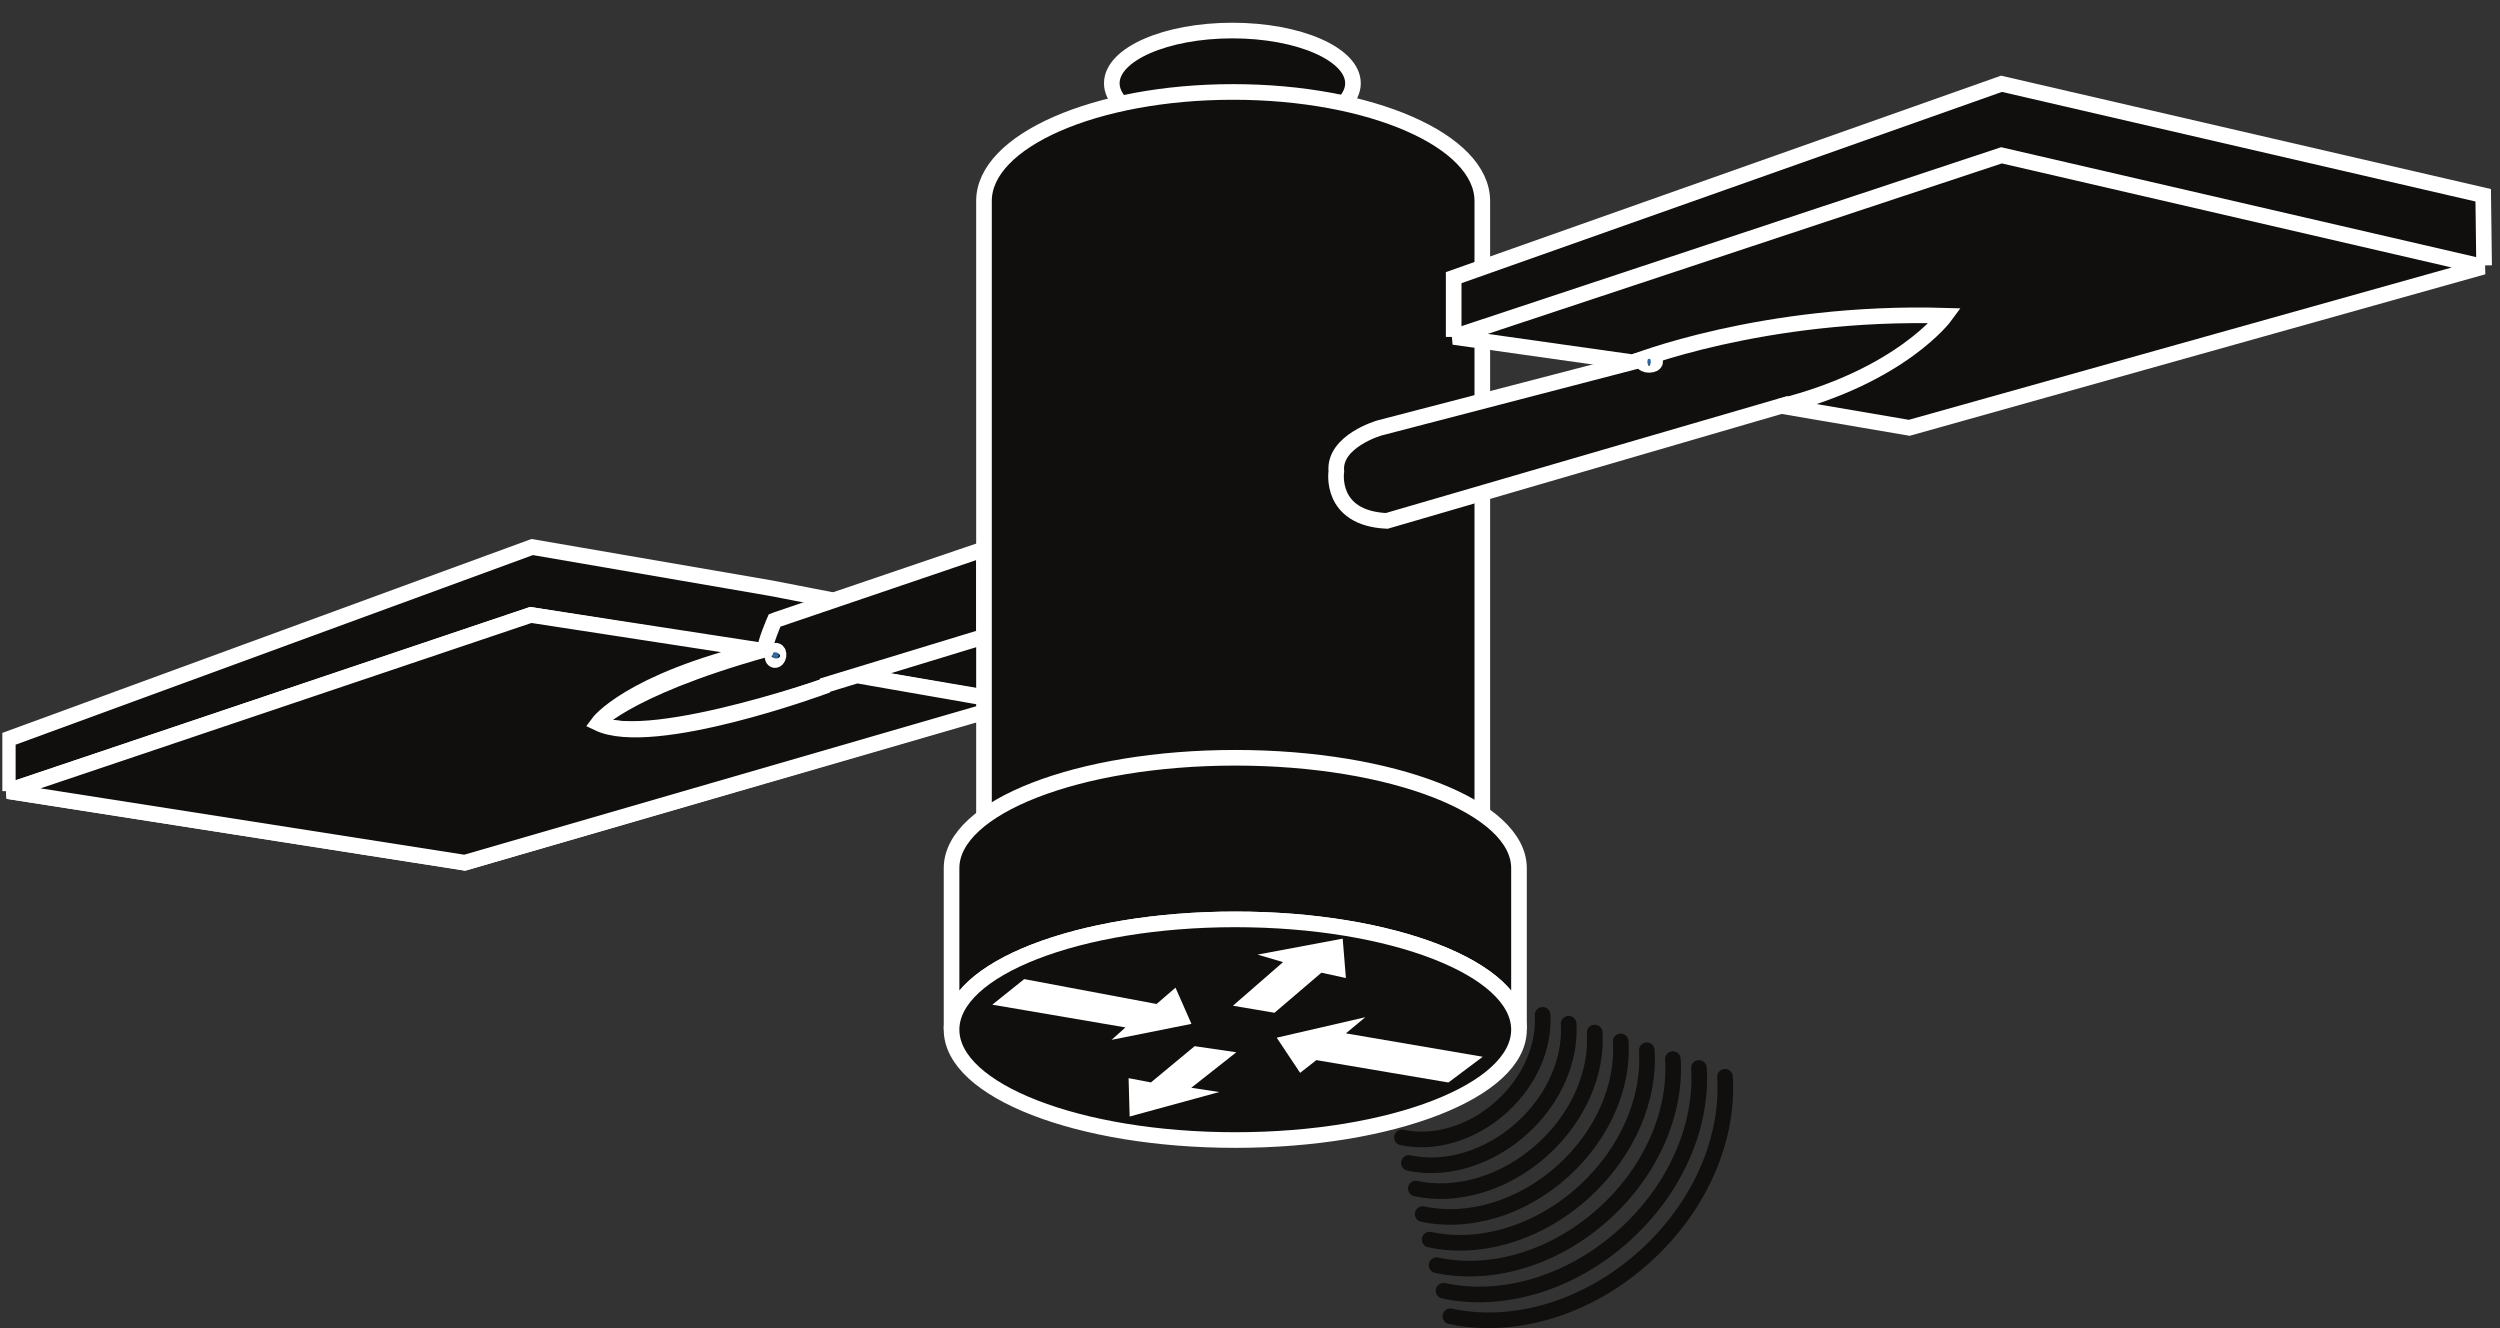 <?xml version="1.0" encoding="UTF-8" standalone="no"?>
<!-- Created with Inkscape (http://www.inkscape.org/) -->

<svg
   xmlns:dc="http://purl.org/dc/elements/1.1/"
   xmlns:cc="http://creativecommons.org/ns#"
   xmlns:rdf="http://www.w3.org/1999/02/22-rdf-syntax-ns#"
   xmlns:svg="http://www.w3.org/2000/svg"
   xmlns="http://www.w3.org/2000/svg"
   xmlns:inkscape="http://www.inkscape.org/namespaces/inkscape"
   version="1.1"
   width="80"
   height="42.5"
   id="svg2"
   xml:space="preserve"><rect width="100%" height="100%" fill="#333333" stroke="none"/><defs
     id="defs6"><clipPath
       id="clipPath18"><path
         d="m 0.06,33.418 63.734,0 0,-33.418 -63.734,0 0,33.418 z"
         inkscape:connector-curvature="0"
         id="path20" /></clipPath><clipPath
       id="clipPath24"><path
         d="M 0,0 64,0 64,34 0,34 0,0 z"
         inkscape:connector-curvature="0"
         id="path26" /></clipPath><clipPath
       id="clipPath38"><path
         d="M 0,0 64,0 64,34 0,34 0,0 z"
         inkscape:connector-curvature="0"
         id="path40" /></clipPath><clipPath
       id="clipPath48"><path
         d="m 0.06,33.418 63.734,0 0,-33.418 -63.734,0 0,33.418 z"
         inkscape:connector-curvature="0"
         id="path50" /></clipPath><clipPath
       id="clipPath54"><path
         d="M 0,0 64,0 64,34 0,34 0,0 z"
         inkscape:connector-curvature="0"
         id="path56" /></clipPath><clipPath
       id="clipPath64"><path
         d="M 0,0 64,0 64,34 0,34 0,0 z"
         inkscape:connector-curvature="0"
         id="path66" /></clipPath><clipPath
       id="clipPath74"><path
         d="m 0.06,33.418 63.734,0 0,-33.418 -63.734,0 0,33.418 z"
         inkscape:connector-curvature="0"
         id="path76" /></clipPath><clipPath
       id="clipPath80"><path
         d="M 0,0 64,0 64,34 0,34 0,0 z"
         inkscape:connector-curvature="0"
         id="path82" /></clipPath><clipPath
       id="clipPath90"><path
         d="M 0,0 64,0 64,34 0,34 0,0 z"
         inkscape:connector-curvature="0"
         id="path92" /></clipPath><clipPath
       id="clipPath104"><path
         d="m 0.06,33.418 63.734,0 0,-33.418 -63.734,0 0,33.418 z"
         inkscape:connector-curvature="0"
         id="path106" /></clipPath><clipPath
       id="clipPath110"><path
         d="M 0,0 64,0 64,34 0,34 0,0 z"
         inkscape:connector-curvature="0"
         id="path112" /></clipPath><clipPath
       id="clipPath120"><path
         d="M 0,0 64,0 64,34 0,34 0,0 z"
         inkscape:connector-curvature="0"
         id="path122" /></clipPath><clipPath
       id="clipPath138"><path
         d="m 0.06,33.418 63.734,0 0,-33.418 -63.734,0 0,33.418 z"
         inkscape:connector-curvature="0"
         id="path140" /></clipPath><clipPath
       id="clipPath144"><path
         d="M 0,0 64,0 64,34 0,34 0,0 z"
         inkscape:connector-curvature="0"
         id="path146" /></clipPath><clipPath
       id="clipPath154"><path
         d="M 0,0 64,0 64,34 0,34 0,0 z"
         inkscape:connector-curvature="0"
         id="path156" /></clipPath><clipPath
       id="clipPath164"><path
         d="m 0.06,33.418 63.734,0 0,-33.418 -63.734,0 0,33.418 z"
         inkscape:connector-curvature="0"
         id="path166" /></clipPath><clipPath
       id="clipPath170"><path
         d="M 0,0 64,0 64,34 0,34 0,0 z"
         inkscape:connector-curvature="0"
         id="path172" /></clipPath><clipPath
       id="clipPath180"><path
         d="M 0,0 64,0 64,34 0,34 0,0 z"
         inkscape:connector-curvature="0"
         id="path182" /></clipPath></defs><g
     transform="matrix(1.25,0,0,-1.25,0,42.5)"
     id="g10"><g
       id="g12" /><g
       id="g14"><g
         clip-path="url(#clipPath18)"
         id="g16"><g
           clip-path="url(#clipPath24)"
           id="g22"><path
             d="M 44.16,6.434 C 44.259,4.876 43.55,3.142 42.125,1.849 40.63,0.487 38.724,-0.042 37.13,0.303 M 43.493,6.66 C 43.585,5.211 42.925,3.598 41.6,2.395 40.21,1.129 38.435,0.636 36.954,0.957 m 5.872,5.93 C 42.911,5.547 42.3,4.054 41.075,2.941 39.788,1.77 38.147,1.314 36.776,1.611 m 5.383,5.502 C 42.236,5.882 41.675,4.51 40.549,3.487 39.367,2.412 37.858,1.992 36.599,2.266 m 4.892,5.075 C 41.562,6.218 41.051,4.967 40.024,4.034 38.945,3.053 37.57,2.671 36.421,2.919 m 4.403,4.648 C 40.887,6.553 40.426,5.423 39.499,4.58 38.524,3.694 37.281,3.349 36.245,3.573 m 3.912,4.221 C 40.213,6.889 39.801,5.879 38.973,5.127 38.102,4.336 36.993,4.027 36.067,4.228 M 39.49,8.021 C 39.539,7.224 39.176,6.335 38.448,5.673 37.681,4.978 36.704,4.705 35.89,4.882"
             inkscape:connector-curvature="0"
             id="path28"
             style="fill:none;stroke:#100f0d;stroke-width:0.4;stroke-linecap:round;stroke-linejoin:round;stroke-miterlimit:1;stroke-opacity:1;stroke-dasharray:none" /><path
             d="m 0.2,13.747 0,1.329 13.424,4.92 6.115,-1.054 3.67,-0.713 2.518,-0.523 0.062,-1.687"
             inkscape:connector-curvature="0"
             id="path30"
             style="fill:#100f0d;fill-opacity:1;fill-rule:nonzero;stroke:none" /><path
             d="m 0.2,13.747 0,1.329 13.424,4.92 6.115,-1.054 3.67,-0.713 2.518,-0.523 0.062,-1.687"
             inkscape:connector-curvature="0"
             id="path32"
             style="fill:none;stroke:#ffffff;stroke-width:0.4;stroke-linecap:butt;stroke-linejoin:miter;stroke-miterlimit:4;stroke-opacity:1;stroke-dasharray:none" /></g></g></g><g
       id="g34"><g
         clip-path="url(#clipPath38)"
         id="g36"><path
           d="m 31.549,33.218 c -1.704,0 -3.087,-0.605 -3.087,-1.35 0,-0.746 1.383,-1.351 3.087,-1.351 1.704,0 3.087,0.605 3.087,1.351 0,0.745 -1.383,1.35 -3.087,1.35"
           inkscape:connector-curvature="0"
           id="path42"
           style="fill:#100f0d;fill-opacity:1;fill-rule:nonzero;stroke:none" /></g></g><g
       id="g44"><g
         clip-path="url(#clipPath48)"
         id="g46"><g
           clip-path="url(#clipPath54)"
           id="g52"><path
             d="m 31.549,33.218 c -1.704,0 -3.087,-0.605 -3.087,-1.35 0,-0.746 1.383,-1.351 3.087,-1.351 1.704,0 3.087,0.605 3.087,1.351 0,0.745 -1.383,1.35 -3.087,1.35 z"
             inkscape:connector-curvature="0"
             id="path58"
             style="fill:none;stroke:#ffffff;stroke-width:0.4;stroke-linecap:butt;stroke-linejoin:miter;stroke-miterlimit:4;stroke-opacity:1;stroke-dasharray:none" /></g></g></g><g
       id="g60"><g
         clip-path="url(#clipPath64)"
         id="g62"><path
           d="m 19.366,17.335 -5.778,0.922 -13.388,-4.51 11.697,-1.832 14.092,4.104 -4.052,0.69"
           inkscape:connector-curvature="0"
           id="path68"
           style="fill:#2b679e;fill-opacity:1;fill-rule:nonzero;stroke:none" /></g></g><g
       id="g70"><g
         clip-path="url(#clipPath74)"
         id="g72"><g
           clip-path="url(#clipPath80)"
           id="g78"><path
             d="m 19.366,17.335 -5.778,0.922 -13.388,-4.51 11.697,-1.832 14.092,4.104 -4.052,0.69"
             inkscape:connector-curvature="0"
             id="path84"
             style="fill:none;stroke:#ffffff;stroke-width:0.4;stroke-linecap:butt;stroke-linejoin:miter;stroke-miterlimit:4;stroke-opacity:1;stroke-dasharray:none" /></g></g></g><g
       id="g86"><g
         clip-path="url(#clipPath90)"
         id="g88"><path
           d="m 20.341,17.574 c -4.158,-1.057 -5.069,-2.087 -5.069,-2.087 1.405,-0.675 6.432,1.145 6.432,1.145 l 0.891,0.306 -2.254,0.636"
           inkscape:connector-curvature="0"
           id="path94"
           style="fill:#100f0d;fill-opacity:1;fill-rule:nonzero;stroke:none" /><path
           d="m 20.341,17.574 c -4.158,-1.057 -5.069,-2.087 -5.069,-2.087 1.405,-0.675 6.432,1.145 6.432,1.145 l 0.891,0.306 -2.254,0.636 z"
           inkscape:connector-curvature="0"
           id="path96"
           style="fill:none;stroke:#ffffff;stroke-width:0.4;stroke-linecap:butt;stroke-linejoin:miter;stroke-miterlimit:4;stroke-opacity:1;stroke-dasharray:none" /><path
           d="M 21.937,16.709 25.989,16.001 11.897,11.915 0.2,13.747 l 13.388,4.51 5.842,-0.899 c -3.347,-0.81 -4.118,-1.871 -4.118,-1.871 1.404,-0.675 5.798,0.948 5.798,0.948 l 0.017,0.027 4.065,1.24 -0.001,2.239 -5.303,-1.803 -0.059,-0.023 c 0,0 -0.246,-0.563 -0.246,-0.755"
           inkscape:connector-curvature="0"
           id="path98"
           style="fill:#100f0d;fill-opacity:1;fill-rule:nonzero;stroke:none" /></g></g><g
       id="g100"><g
         clip-path="url(#clipPath104)"
         id="g102"><g
           clip-path="url(#clipPath110)"
           id="g108"><path
             d="M 21.937,16.709 25.989,16.001 11.897,11.915 0.2,13.747 l 13.388,4.51 5.842,-0.899 c -3.347,-0.81 -4.118,-1.871 -4.118,-1.871 1.404,-0.675 5.798,0.948 5.798,0.948 l 0.017,0.027 4.065,1.24 -0.001,2.239 -5.303,-1.803 -0.059,-0.023 c 0,0 -0.246,-0.563 -0.246,-0.755"
             inkscape:connector-curvature="0"
             id="path114"
             style="fill:none;stroke:#ffffff;stroke-width:0.4;stroke-linecap:butt;stroke-linejoin:miter;stroke-miterlimit:4;stroke-opacity:1;stroke-dasharray:none" /></g></g></g><g
       id="g116"><g
         clip-path="url(#clipPath120)"
         id="g118"><path
           d="m 19.874,17.341 c -0.042,0.008 -0.086,-0.039 -0.098,-0.106 -0.011,-0.066 0.014,-0.126 0.056,-0.132 0.042,-0.008 0.085,0.039 0.097,0.105 0.011,0.066 -0.013,0.126 -0.055,0.133"
           inkscape:connector-curvature="0"
           id="path124"
           style="fill:#2b679e;fill-opacity:1;fill-rule:nonzero;stroke:none" /><path
           d="m 19.874,17.341 c -0.042,0.008 -0.086,-0.039 -0.098,-0.106 -0.011,-0.066 0.014,-0.126 0.056,-0.132 0.042,-0.008 0.085,0.039 0.097,0.105 0.011,0.066 -0.013,0.126 -0.055,0.133 z"
           inkscape:connector-curvature="0"
           id="path126"
           style="fill:none;stroke:#ffffff;stroke-width:0.4;stroke-linecap:butt;stroke-linejoin:miter;stroke-miterlimit:4;stroke-opacity:1;stroke-dasharray:none" /><path
           d="m 37.947,12.226 0,16.629 c 0,1.541 -2.856,2.791 -6.378,2.791 -3.523,0 -6.379,-1.25 -6.379,-2.791 l 0,-16.771"
           inkscape:connector-curvature="0"
           id="path128"
           style="fill:#100f0d;fill-opacity:1;fill-rule:nonzero;stroke:none" /><path
           d="m 37.947,12.226 0,16.629 c 0,1.541 -2.856,2.791 -6.378,2.791 -3.523,0 -6.379,-1.25 -6.379,-2.791 l 0,-16.771"
           inkscape:connector-curvature="0"
           id="path130"
           style="fill:none;stroke:#ffffff;stroke-width:0.4;stroke-linecap:butt;stroke-linejoin:miter;stroke-miterlimit:4;stroke-opacity:1;stroke-dasharray:none" /><path
           d="m 37.214,25.374 0,1.518 14.024,4.963 12.332,-2.854 0.023,-1.795"
           inkscape:connector-curvature="0"
           id="path132"
           style="fill:#100f0d;fill-opacity:1;fill-rule:nonzero;stroke:none" /></g></g><g
       id="g134"><g
         clip-path="url(#clipPath138)"
         id="g136"><g
           clip-path="url(#clipPath144)"
           id="g142"><path
             d="m 37.214,25.374 0,1.518 14.024,4.963 12.332,-2.854 0.023,-1.795"
             inkscape:connector-curvature="0"
             id="path148"
             style="fill:none;stroke:#ffffff;stroke-width:0.4;stroke-linecap:butt;stroke-linejoin:miter;stroke-miterlimit:4;stroke-opacity:1;stroke-dasharray:none" /></g></g></g><g
       id="g150"><g
         clip-path="url(#clipPath154)"
         id="g152"><path
           d="m 41.726,24.736 -4.512,0.638 14.024,4.65 12.332,-2.853 -14.694,-4.123 -3.375,0.577"
           inkscape:connector-curvature="0"
           id="path158"
           style="fill:#100f0d;fill-opacity:1;fill-rule:nonzero;stroke:none" /></g></g><g
       id="g160"><g
         clip-path="url(#clipPath164)"
         id="g162"><g
           clip-path="url(#clipPath170)"
           id="g168"><path
             d="m 41.726,24.736 -4.512,0.638 14.024,4.65 12.332,-2.853 -14.694,-4.123 -3.375,0.577"
             inkscape:connector-curvature="0"
             id="path174"
             style="fill:none;stroke:#ffffff;stroke-width:0.4;stroke-linecap:butt;stroke-linejoin:miter;stroke-miterlimit:4;stroke-opacity:1;stroke-dasharray:none" /></g></g></g><g
       id="g176"><g
         clip-path="url(#clipPath180)"
         id="g178"><path
           d="m 45.572,23.593 c 3.099,0.775 4.228,2.325 4.228,2.325 -4.677,0.139 -8.025,-1.206 -8.025,-1.206"
           inkscape:connector-curvature="0"
           id="path184"
           style="fill:#100f0d;fill-opacity:1;fill-rule:nonzero;stroke:none" /><path
           d="m 45.572,23.593 c 3.099,0.775 4.228,2.325 4.228,2.325 -4.677,0.139 -8.025,-1.206 -8.025,-1.206"
           inkscape:connector-curvature="0"
           id="path186"
           style="fill:none;stroke:#ffffff;stroke-width:0.4;stroke-linecap:butt;stroke-linejoin:miter;stroke-miterlimit:4;stroke-opacity:1;stroke-dasharray:none" /><path
           d="M 45.818,23.672 35.5,20.665 c -1.481,0.07 -1.29,1.269 -1.29,1.269 -0.07,0.774 1.106,1.111 1.106,1.111 l 6.74,1.754"
           inkscape:connector-curvature="0"
           id="path188"
           style="fill:#100f0d;fill-opacity:1;fill-rule:nonzero;stroke:none" /><path
           d="M 45.818,23.672 35.5,20.665 c -1.481,0.07 -1.29,1.269 -1.29,1.269 -0.07,0.774 1.106,1.111 1.106,1.111 l 6.74,1.754"
           inkscape:connector-curvature="0"
           id="path190"
           style="fill:none;stroke:#ffffff;stroke-width:0.4;stroke-linecap:butt;stroke-linejoin:miter;stroke-miterlimit:4;stroke-opacity:1;stroke-dasharray:none" /><path
           d="m 42.216,24.814 c -0.086,0 -0.154,-0.035 -0.154,-0.078 0,-0.042 0.068,-0.077 0.154,-0.077 0.086,0 0.155,0.035 0.155,0.077 0,0.043 -0.069,0.078 -0.155,0.078"
           inkscape:connector-curvature="0"
           id="path192"
           style="fill:#2b679e;fill-opacity:1;fill-rule:nonzero;stroke:none" /><path
           d="m 42.216,24.814 c -0.086,0 -0.154,-0.035 -0.154,-0.078 0,-0.042 0.068,-0.077 0.154,-0.077 0.086,0 0.155,0.035 0.155,0.077 0,0.043 -0.069,0.078 -0.155,0.078 z"
           inkscape:connector-curvature="0"
           id="path194"
           style="fill:none;stroke:#ffffff;stroke-width:0.4;stroke-linecap:butt;stroke-linejoin:miter;stroke-miterlimit:4;stroke-opacity:1;stroke-dasharray:none" /><path
           d="m 24.36,7.64 c 0,1.559 3.252,2.824 7.265,2.824 4.009,0 7.261,-1.265 7.261,-2.824 l 0,4.136 c 0,1.561 -3.252,2.825 -7.261,2.825 -4.013,0 -7.265,-1.264 -7.265,-2.825 l 0,-4.136"
           inkscape:connector-curvature="0"
           id="path196"
           style="fill:#100f0d;fill-opacity:1;fill-rule:nonzero;stroke:none" /><path
           d="m 24.36,7.64 c 0,1.559 3.252,2.824 7.265,2.824 4.009,0 7.261,-1.265 7.261,-2.824 l 0,4.136 c 0,1.561 -3.252,2.825 -7.261,2.825 -4.013,0 -7.265,-1.264 -7.265,-2.825 l 0,-4.136 z"
           inkscape:connector-curvature="0"
           id="path198"
           style="fill:none;stroke:#ffffff;stroke-width:0.4;stroke-linecap:butt;stroke-linejoin:miter;stroke-miterlimit:4;stroke-opacity:1;stroke-dasharray:none" /><path
           d="m 31.625,10.464 c -4.013,0 -7.265,-1.265 -7.265,-2.824 0,-1.561 3.252,-2.825 7.265,-2.825 4.009,0 7.261,1.264 7.261,2.825 0,1.559 -3.252,2.824 -7.261,2.824"
           inkscape:connector-curvature="0"
           id="path200"
           style="fill:#100f0d;fill-opacity:1;fill-rule:nonzero;stroke:none" /><path
           d="m 31.625,10.464 c -4.013,0 -7.265,-1.265 -7.265,-2.824 0,-1.561 3.252,-2.825 7.265,-2.825 4.009,0 7.261,1.264 7.261,2.825 0,1.559 -3.252,2.824 -7.261,2.824 z"
           inkscape:connector-curvature="0"
           id="path202"
           style="fill:none;stroke:#ffffff;stroke-width:0.4;stroke-linecap:butt;stroke-linejoin:miter;stroke-miterlimit:4;stroke-opacity:1;stroke-dasharray:none" /><path
           d="m 33.283,6.535 -0.599,0.9 2.267,0.524 L 34.455,7.546 37.958,6.947 37.08,6.288 33.699,6.861 33.283,6.535"
           inkscape:connector-curvature="0"
           id="path204"
           style="fill:#ffffff;fill-opacity:1;fill-rule:nonzero;stroke:none" /><path
           d="M 30.093,8.716 30.501,7.789 28.456,7.38 28.812,7.698 25.403,8.28 26.22,8.935 29.608,8.298 30.093,8.716"
           inkscape:connector-curvature="0"
           id="path206"
           style="fill:#ffffff;fill-opacity:1;fill-rule:nonzero;stroke:none" /><path
           d="M 31.212,6.044 28.919,5.417 28.892,6.399 29.464,6.29 30.583,7.218 31.65,7.062 30.497,6.153 31.212,6.044"
           inkscape:connector-curvature="0"
           id="path208"
           style="fill:#ffffff;fill-opacity:1;fill-rule:nonzero;stroke:none" /><path
           d="m 32.192,9.562 2.181,0.409 0.082,-1.009 -0.627,0.137 -1.201,-1.026 -1.064,0.18 1.283,1.117 -0.654,0.192"
           inkscape:connector-curvature="0"
           id="path210"
           style="fill:#ffffff;fill-opacity:1;fill-rule:nonzero;stroke:none" /></g></g></g></svg>